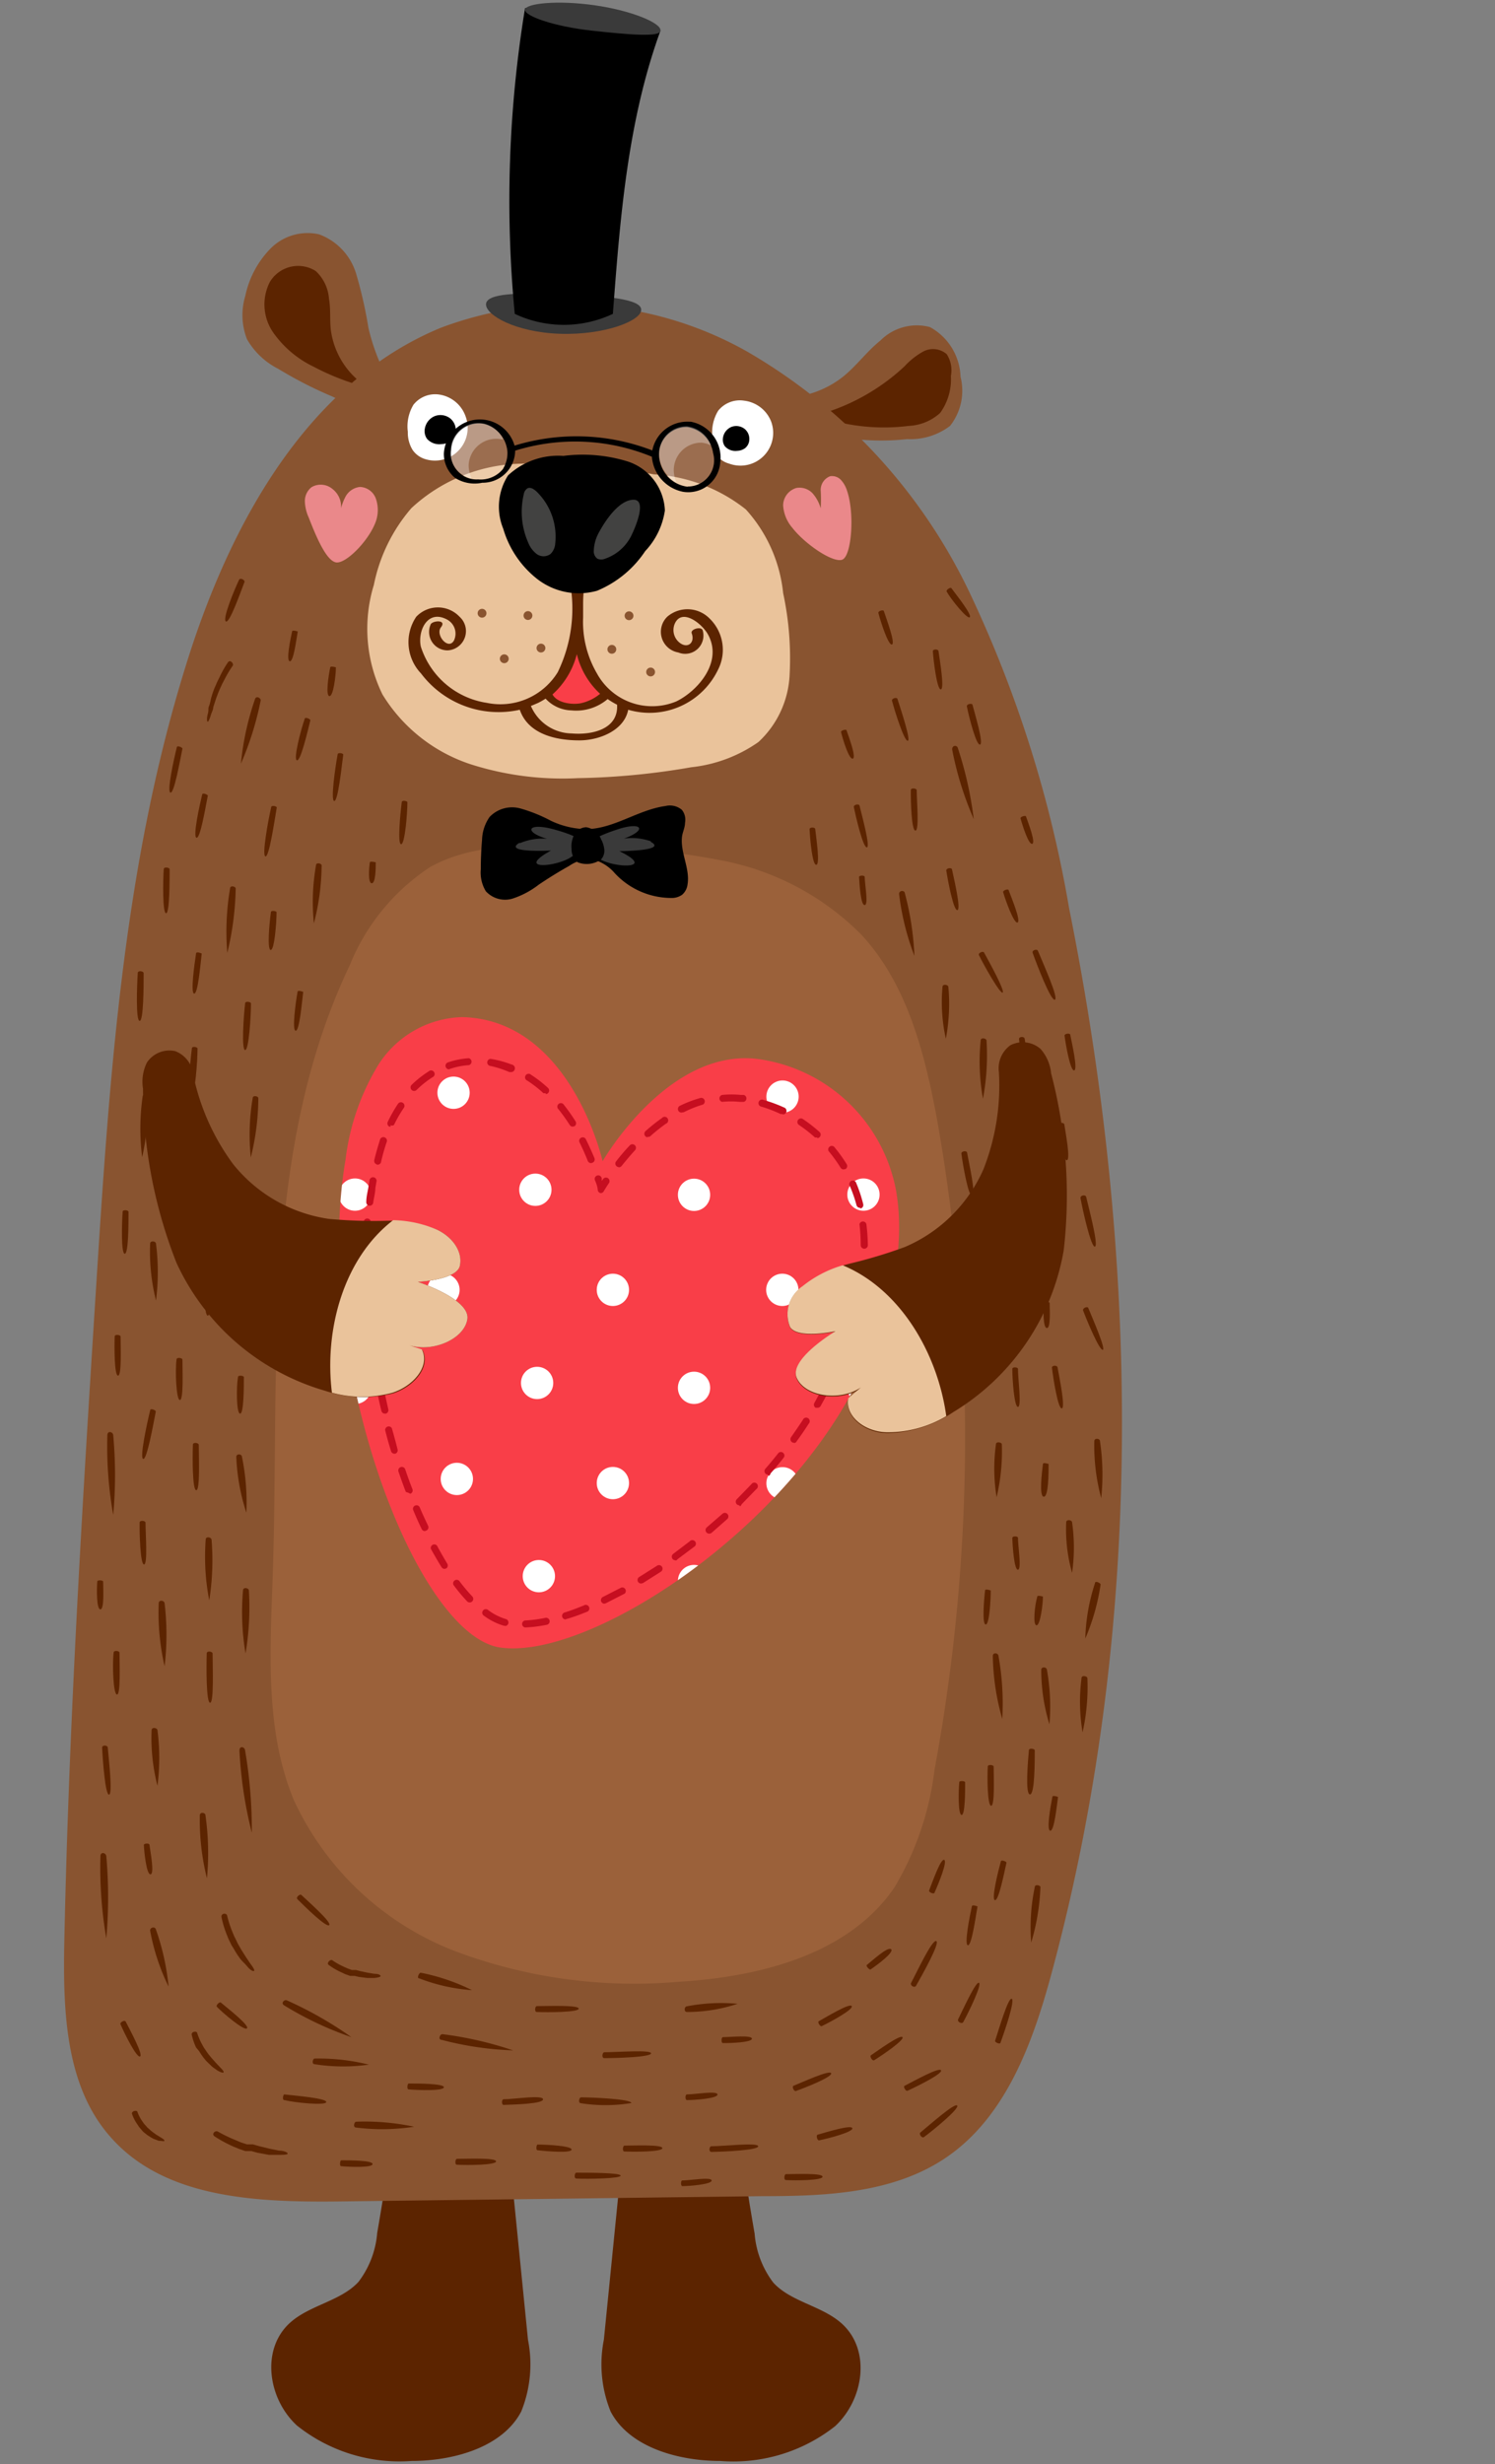 <svg xmlns="http://www.w3.org/2000/svg" viewBox="-0.35 -0.1 71.3 117.458"><rect x="-0.35" y="-0.1" width="71.3" height="117.458" fill="#808080" stroke="none"/><defs><clipPath id="a"><path d="M35.82 50.38a7.77 7.77 0 0 1 6.56 6.24c.57 3.23-.54 6.53-2 9.45C36.64 73.23 27.61 79 23.52 78.43s-9-13.82-7.39-23.26a11.24 11.24 0 0 1 1.56-4.51 4.9 4.9 0 0 1 4-2.28c5.19.12 6.7 6.87 6.7 6.87s3.12-5.43 7.43-4.87z" fill="#f93e48"/></clipPath></defs><title>Depositphotos_74833975_01</title><g data-name="Layer 2"><g data-name="forest animals"><path d="M19.28 117.2c2 0 4.34-.65 5.23-2.36a6 6 0 0 0 .32-3.42l-1.35-13.5-4.65.08q-.47 4.18-1.19 8.33a4.44 4.44 0 0 1-.89 2.33c-.83.91-2.29 1.1-3.23 1.92-1.44 1.25-1.11 3.64.29 4.93a7.84 7.84 0 0 0 5.47 1.69z" fill="#5c2400"/><path d="M34 117.2c-2 0-4.34-.65-5.23-2.36a6 6 0 0 1-.32-3.42l1.35-13.5 4.65.12q.47 4.18 1.19 8.33a4.44 4.44 0 0 0 .89 2.33c.83.91 2.29 1.1 3.23 1.92 1.44 1.25 1.11 3.64-.29 4.93A7.84 7.84 0 0 1 34 117.2z" fill="#5c2400"/><path d="M11.43 16.07a3.58 3.58 0 0 0 1.49 1.41 19.6 19.6 0 0 0 2.58 1.32 3.4 3.4 0 0 0 1.58.36 1.31 1.31 0 0 0 1.21-.94 9.68 9.68 0 0 1-1.07-2.7 20.7 20.7 0 0 0-.59-2.59 2.89 2.89 0 0 0-1.76-1.86 2.49 2.49 0 0 0-2.34.7A4.56 4.56 0 0 0 11.35 14a3.16 3.16 0 0 0 .08 2.07z" fill="#895430"/><path d="M14.61 17.38a11.65 11.65 0 0 0 2.61 1 3.81 3.81 0 0 1-1.79-2.74c-.06-.5 0-1-.09-1.5a2 2 0 0 0-.63-1.32 1.57 1.57 0 0 0-2.19.52 2.35 2.35 0 0 0 .16 2.41 5 5 0 0 0 1.93 1.63z" fill="#5c2400"/><path d="M44 15.49a2.8 2.8 0 0 1 1.46 2.37 2.7 2.7 0 0 1-.5 2.34 3.12 3.12 0 0 1-2.05.63 11.13 11.13 0 0 1-3.27-.12A3.76 3.76 0 0 1 37 18.86a4.7 4.7 0 0 0 2.85-1c.65-.52 1.14-1.21 1.79-1.73a2.45 2.45 0 0 1 2.36-.64z" fill="#895430"/><path d="M38.56 19.7a9.91 9.91 0 0 0 4.23-2.34 3.52 3.52 0 0 1 .92-.72 1 1 0 0 1 1.09.14 1.41 1.41 0 0 1 .2 1.04 2.74 2.74 0 0 1-.51 1.76 2.39 2.39 0 0 1-1.5.62 9.48 9.48 0 0 1-4.43-.5z" fill="#5c2400"/><path d="M50.64 43.2a57.77 57.77 0 0 0-4.76-15.08 26.4 26.4 0 0 0-10.61-11.47 17.34 17.34 0 0 0-14.59-1.13C14.23 18.18 10.55 25 8.49 31.7c-3 9.65-3.64 19.84-4.28 29.92S2.94 82.06 2.72 92.29c-.07 3.32 0 7 2.21 9.48 2.59 2.94 7 3.11 11 3.06l20.07-.25c3 0 6.18-.13 8.68-1.78 2.94-1.94 4.24-5.55 5.15-8.95 4.43-16.46 4.17-33.94.81-50.65z" fill="#895430"/><path d="M26.61 40.23c-2.21-.05-4.53-.07-6.45 1a10.13 10.13 0 0 0-3.83 4.68c-4.23 8.86-3.35 19.17-3.67 29-.12 3.64-.39 7.42 1 10.78a14 14 0 0 0 7.72 7.22 24.3 24.3 0 0 0 10.66 1.45c3.87-.24 8.09-1.3 10.27-4.5a14.24 14.24 0 0 0 1.91-5.61 86.65 86.65 0 0 0 .1-31.1c-.59-3.15-1.44-6.41-3.63-8.74a12.75 12.75 0 0 0-6.58-3.49 38 38 0 0 0-7.5-.69z" fill="#9b613a"/><path d="M34.43 22a1.56 1.56 0 0 0 2-2 1.58 1.58 0 0 0-1.28-1 1.32 1.32 0 0 0-1.25.48 2 2 0 0 0-.27 1.29 1.57 1.57 0 0 0 .23.87 1.12 1.12 0 0 0 .57.36z" fill="#fff"/><path d="M34.13 20.77a.54.54 0 0 0 .09.4.67.67 0 0 0 .58.22.71.71 0 0 0 .36-.11.54.54 0 0 0 .21-.31.62.62 0 0 0-.2-.62.65.65 0 0 0-.64-.1.67.67 0 0 0-.4.52z"/><path d="M19.86 21.76a1.56 1.56 0 0 0 2-2 1.58 1.58 0 0 0-1.24-1.05 1.32 1.32 0 0 0-1.25.48 2 2 0 0 0-.27 1.29 1.57 1.57 0 0 0 .23.87 1.12 1.12 0 0 0 .53.41z" fill="#fff"/><path d="M19.91 20.34a.64.64 0 0 0 .1.47.78.78 0 0 0 .68.26.83.83 0 0 0 .43-.13.64.64 0 0 0 .25-.37.73.73 0 0 0-.24-.72.76.76 0 0 0-.76-.11.79.79 0 0 0-.46.6z"/><path d="M15.51 23.21a.87.87 0 0 0-1-.09.84.84 0 0 0-.32.68 2 2 0 0 0 .18.76c.31.79.85 2.16 1.36 2.15s1.57-1.12 1.86-2a1.65 1.65 0 0 0 0-1 .84.84 0 0 0-.77-.6.89.89 0 0 0-.69.46 2.62 2.62 0 0 0-.27.82 1.06 1.06 0 0 0-.35-1.18z" fill="#ea888a"/><path d="M37.63 23.16A.87.87 0 0 0 37 24a1.81 1.81 0 0 0 .44 1.06c.59.76 1.91 1.67 2.37 1.52s.61-2.24.23-3.31a1.34 1.34 0 0 0-.28-.49.58.58 0 0 0-.52-.18.7.7 0 0 0-.45.67 6.58 6.58 0 0 1 0 .86 1.81 1.81 0 0 0-.39-.72.85.85 0 0 0-.77-.25z" fill="#ea888a"/><path d="M35.82 50.38a7.77 7.77 0 0 1 6.56 6.24c.57 3.23-.54 6.53-2 9.45C36.64 73.23 27.61 79 23.52 78.43s-9-13.82-7.39-23.26a11.24 11.24 0 0 1 1.56-4.51 4.9 4.9 0 0 1 4-2.28c5.19.12 6.7 6.87 6.7 6.87s3.12-5.43 7.43-4.87z" fill="#f93e48"/><g clip-path="url(#a)" fill="#fff"><circle cx="4.95" cy="33.7" r=".77" transform="translate(-.31 .05)"/><circle cx="13.03" cy="33.63" r=".77" transform="translate(-.31 .12)"/><circle cx="21.11" cy="33.56" r=".77" transform="translate(-.31 .19)"/><circle cx="29.19" cy="33.48" r=".77" transform="translate(-.3 .27)"/><circle cx="37.27" cy="33.41" r=".77" transform="translate(-.3 .34)"/><circle cx="45.35" cy="33.34" r=".77" transform="rotate(-.52 46.127 33.265)"/><circle cx="53.43" cy="33.26" r=".77" transform="rotate(-.52 53.84 33.3)"/><circle cx="61.51" cy="33.19" r=".77" transform="rotate(-.52 61.553 33.335)"/><circle cx="69.59" cy="33.12" r=".77" transform="rotate(-.52 70.367 33.375)"/><circle cx=".77" cy="38.41" r=".77" transform="rotate(-.52 .927 38.57)"/><circle cx="8.85" cy="38.34" r=".77" transform="translate(-.35 .08)"/><circle cx="16.93" cy="38.26" r=".77" transform="translate(-.35 .16)"/><circle cx="25.02" cy="38.19" r=".77" transform="translate(-.35 .23)"/><circle cx="33.1" cy="38.12" r=".77" transform="translate(-.35 .3)"/><circle cx="41.18" cy="38.04" r=".77" transform="translate(-.35 .38)"/><circle cx="49.26" cy="37.97" r=".77" transform="translate(-.34 .45)"/><circle cx="57.34" cy="37.9" r=".77" transform="rotate(-.52 57.125 37.722)"/><circle cx="65.42" cy="37.82" r=".77" transform="translate(-.34 .6)"/><circle cx="5.03" cy="42.91" r=".77" transform="translate(-.39 .05)"/><circle cx="13.11" cy="42.84" r=".77" transform="translate(-.39 .12)"/><circle cx="21.19" cy="42.77" r=".77" transform="rotate(-.52 20.74 43.067)"/><circle cx="29.27" cy="42.69" r=".77" transform="translate(-.39 .27)"/><circle cx="37.35" cy="42.62" r=".77" transform="translate(-.39 .34)"/><circle cx="45.43" cy="42.55" r=".77" transform="translate(-.39 .42)"/><circle cx="53.51" cy="42.47" r=".77" transform="translate(-.39 .49)"/><circle cx="61.6" cy="42.4" r=".77" transform="translate(-.38 .56)"/><circle cx="69.68" cy="42.32" r=".77" transform="rotate(-.52 70.327 42.19)"/><circle cx=".86" cy="47.62" r=".77" transform="rotate(-.52 .887 47.384)"/><circle cx="8.94" cy="47.55" r=".77" transform="translate(-.43 .08)"/><circle cx="17.02" cy="47.47" r=".77" transform="translate(-.43 .16)"/><circle cx="25.1" cy="47.4" r=".77" transform="rotate(-.52 25.127 47.494)"/><circle cx="33.18" cy="47.33" r=".77" transform="translate(-.43 .3)"/><circle cx="41.26" cy="47.25" r=".77" transform="translate(-.43 .38)"/><circle cx="49.34" cy="47.18" r=".77" transform="translate(-.43 .45)"/><circle cx="57.42" cy="47.11" r=".77" transform="rotate(-.52 58.182 47.644)"/><circle cx="65.5" cy="47.03" r=".77" transform="translate(-.43 .6)"/><circle cx="5.11" cy="52.12" r=".77" transform="translate(-.48 .05)"/><circle cx="13.2" cy="52.05" r=".77" transform="translate(-.47 .12)"/><circle cx="21.28" cy="51.98" r=".77" transform="rotate(-.52 21.802 51.886)"/><circle cx="29.36" cy="51.9" r=".77" transform="translate(-.47 .27)"/><circle cx="37.44" cy="51.83" r=".77" transform="translate(-.47 .34)"/><circle cx="45.52" cy="51.75" r=".77" transform="translate(-.47 .42)"/><circle cx="53.6" cy="51.68" r=".77" transform="translate(-.47 .49)"/><circle cx="61.68" cy="51.61" r=".77" transform="translate(-.47 .56)"/><circle cx="69.76" cy="51.53" r=".77" transform="rotate(-.52 70.282 52.106)"/><circle cx=".94" cy="56.83" r=".77" transform="rotate(-.52 .842 57.3)"/><circle cx="9.02" cy="56.76" r=".77" transform="translate(-.52 .08)"/><circle cx="17.1" cy="56.68" r=".77" transform="translate(-.52 .16)"/><circle cx="25.18" cy="56.61" r=".77" transform="rotate(-.52 25.087 56.309)"/><circle cx="33.26" cy="56.54" r=".77" transform="translate(-.51 .31)"/><circle cx="41.34" cy="56.46" r=".77" transform="translate(-.51 .38)"/><circle cx="49.43" cy="56.39" r=".77" transform="translate(-.51 .45)"/><circle cx="57.51" cy="56.31" r=".77" transform="translate(-.51 .53)"/><circle cx="65.59" cy="56.24" r=".77" transform="translate(-.51 .6)"/><circle cx="5.2" cy="61.33" r=".77" transform="rotate(-.52 5.23 61.728)"/><circle cx="13.28" cy="61.26" r=".77" transform="translate(-.56 .12)"/><circle cx="21.36" cy="61.18" r=".77" transform="translate(-.56 .2)"/><circle cx="29.44" cy="61.11" r=".77" transform="translate(-.56 .27)"/><circle cx="37.52" cy="61.04" r=".77" transform="translate(-.56 .34)"/><circle cx="45.6" cy="60.96" r=".77" transform="translate(-.55 .42)"/><circle cx="53.68" cy="60.89" r=".77" transform="translate(-.55 .49)"/><circle cx="61.76" cy="60.82" r=".77" transform="translate(-.55 .57)"/><circle cx="69.84" cy="60.74" r=".77" transform="rotate(-.52 70.242 60.92)"/><circle cx="1.02" cy="66.04" r=".77" transform="rotate(-.52 .802 66.115)"/><circle cx="9.11" cy="65.97" r=".77" transform="translate(-.6 .09)"/><circle cx="17.19" cy="65.89" r=".77" transform="translate(-.6 .16)"/><circle cx="25.27" cy="65.82" r=".77" transform="rotate(-.52 25.042 66.225)"/><circle cx="33.35" cy="65.74" r=".77" transform="translate(-.6 .31)"/><circle cx="41.43" cy="65.67" r=".77" transform="translate(-.6 .38)"/><circle cx="49.51" cy="65.6" r=".77" transform="rotate(-.52 49.283 66.335)"/><circle cx="57.59" cy="65.52" r=".77" transform="translate(-.6 .53)"/><circle cx="65.67" cy="65.45" r=".77" transform="translate(-.59 .6)"/><circle cx="5.28" cy="70.54" r=".77" transform="translate(-.64 .05)"/><circle cx="13.36" cy="70.47" r=".77" transform="translate(-.64 .12)"/><circle cx="21.44" cy="70.39" r=".77" transform="rotate(-.52 21.717 70.617)"/><circle cx="29.52" cy="70.32" r=".77" transform="translate(-.64 .27)"/><circle cx="37.61" cy="70.25" r=".77" transform="translate(-.64 .35)"/><circle cx="45.69" cy="70.17" r=".77" transform="rotate(-.52 45.957 70.727)"/><circle cx="53.77" cy="70.1" r=".77" transform="translate(-.64 .49)"/><circle cx="61.85" cy="70.02" r=".77" transform="translate(-.64 .57)"/><circle cx="69.93" cy="69.95" r=".77" transform="rotate(-.52 70.197 70.837)"/><circle cx="1.11" cy="75.25" r=".77" transform="rotate(-.52 .757 76.032)"/><circle cx="9.19" cy="75.17" r=".77" transform="translate(-.69 .09)"/><circle cx="17.27" cy="75.1" r=".77" transform="rotate(-.52 17.29 75.005)"/><circle cx="25.35" cy="75.03" r=".77" transform="rotate(-.52 25.002 75.04)"/><circle cx="33.43" cy="74.95" r=".77" transform="translate(-.68 .31)"/><circle cx="41.51" cy="74.88" r=".77" transform="translate(-.68 .38)"/><circle cx="49.59" cy="74.81" r=".77" transform="rotate(-.52 50.344 75.155)"/><circle cx="57.67" cy="74.73" r=".77" transform="translate(-.68 .53)"/><circle cx="65.75" cy="74.66" r=".77" transform="translate(-.68 .6)"/><circle cx="5.37" cy="79.75" r=".77" transform="translate(-.73 .05)"/><circle cx="13.45" cy="79.68" r=".77" transform="rotate(-.52 13.964 79.397)"/><circle cx="21.53" cy="79.6" r=".77" transform="translate(-.73 .2)"/><circle cx="29.61" cy="79.53" r=".77" transform="translate(-.72 .27)"/><circle cx="37.69" cy="79.46" r=".77" transform="translate(-.72 .35)"/><circle cx="45.77" cy="79.38" r=".77" transform="rotate(-.52 45.917 79.542)"/><circle cx="53.85" cy="79.31" r=".77" transform="translate(-.72 .49)"/><circle cx="61.93" cy="79.23" r=".77" transform="translate(-.72 .57)"/><circle cx="70.01" cy="79.16" r=".77" transform="translate(-.72 .64)"/><circle cx="1.19" cy="84.46" r=".77" transform="translate(-.77 .01)"/><circle cx="9.27" cy="84.38" r=".77" transform="translate(-.77 .09)"/><circle cx="17.35" cy="84.31" r=".77" transform="rotate(-.52 17.25 83.82)"/><circle cx="25.43" cy="84.24" r=".77" transform="translate(-.77 .24)"/><circle cx="33.52" cy="84.16" r=".77" transform="translate(-.77 .31)"/><circle cx="41.6" cy="84.09" r=".77" transform="translate(-.77 .38)"/><circle cx="49.68" cy="84.02" r=".77" transform="rotate(-.52 50.304 83.97)"/><circle cx="57.76" cy="83.94" r=".77" transform="translate(-.76 .53)"/><circle cx="65.84" cy="83.87" r=".77" transform="translate(-.76 .6)"/><circle cx="5.45" cy="88.96" r=".77" transform="translate(-.81 .05)"/><circle cx="13.53" cy="88.89" r=".77" transform="translate(-.81 .13)"/><circle cx="21.61" cy="88.81" r=".77" transform="translate(-.81 .2)"/><circle cx="29.69" cy="88.74" r=".77" transform="translate(-.81 .27)"/><circle cx="37.77" cy="88.66" r=".77" transform="translate(-.81 .35)"/><circle cx="45.85" cy="88.59" r=".77" transform="rotate(-.52 45.872 89.459)"/><circle cx="53.93" cy="88.52" r=".77" transform="translate(-.81 .5)"/><circle cx="62.02" cy="88.44" r=".77" transform="translate(-.8 .57)"/><circle cx="70.1" cy="88.37" r=".77" transform="rotate(-.52 70.117 88.467)"/><circle cx="1.28" cy="93.67" r=".77" transform="translate(-.85 .02)"/><circle cx="9.36" cy="93.59" r=".77" transform="translate(-.85 .09)"/><circle cx="17.44" cy="93.52" r=".77" transform="translate(-.85 .16)"/><circle cx="25.52" cy="93.45" r=".77" transform="translate(-.85 .24)"/><circle cx="33.6" cy="93.37" r=".77" transform="translate(-.85 .31)"/><circle cx="41.68" cy="93.3" r=".77" transform="translate(-.85 .38)"/><circle cx="49.76" cy="93.22" r=".77" transform="rotate(-.52 50.26 93.886)"/><circle cx="57.84" cy="93.15" r=".77" transform="rotate(-.52 57.972 93.92)"/><circle cx="65.92" cy="93.08" r=".77" transform="translate(-.85 .61)"/><circle cx="5.53" cy="98.17" r=".77" transform="translate(-.9 .05)"/><circle cx="13.61" cy="98.09" r=".77" transform="translate(-.89 .13)"/><circle cx="21.7" cy="98.02" r=".77" transform="translate(-.89 .2)"/><circle cx="29.78" cy="97.95" r=".77" transform="rotate(-.52 29.305 98.198)"/><circle cx="37.86" cy="97.87" r=".77" transform="rotate(-.52 38.12 98.238)"/><circle cx="45.94" cy="97.8" r=".77" transform="translate(-.89 .42)"/><circle cx="54.02" cy="97.73" r=".77" transform="rotate(-.52 54.647 98.313)"/><circle cx="62.1" cy="97.65" r=".77" transform="translate(-.89 .57)"/><circle cx="70.18" cy="97.58" r=".77" transform="rotate(-.52 70.072 98.383)"/><circle cx="1.36" cy="102.88" r=".77" transform="translate(-.94 .02)"/><circle cx="9.44" cy="102.8" r=".77" transform="translate(-.94 .09)"/><circle cx="17.52" cy="102.73" r=".77" transform="translate(-.94 .16)"/><circle cx="25.6" cy="102.65" r=".77" transform="translate(-.94 .24)"/><circle cx="33.68" cy="102.58" r=".77" transform="rotate(-.52 33.692 102.626)"/><circle cx="41.76" cy="102.51" r=".77" transform="translate(-.93 .39)"/><circle cx="49.85" cy="102.43" r=".77" transform="translate(-.93 .46)"/><circle cx="57.93" cy="102.36" r=".77" transform="translate(-.93 .53)"/><circle cx="66.01" cy="102.29" r=".77" transform="translate(-.93 .61)"/></g><path d="M24.68 77.47a.17.17 0 0 1 0-.33 6.2 6.2 0 0 0 1-.13.17.17 0 0 1 .07.33 6.55 6.55 0 0 1-1 .13zm-1-.08a3 3 0 0 1-.94-.47.17.17 0 1 1 .2-.27 2.68 2.68 0 0 0 .83.42.17.17 0 0 1 0 .33zm2.94-.3a.17.17 0 0 1-.05-.33c.3-.09.61-.21.93-.34a.17.17 0 1 1 .13.31c-.32.13-.64.25-1 .35zm1.85-.75a.17.17 0 0 1-.07-.32l.88-.45a.17.17 0 0 1 .16.29l-.9.46zm-6.42-.06a.17.17 0 0 1-.12-.05 8.74 8.74 0 0 1-.65-.78.17.17 0 0 1 .27-.2 8.38 8.38 0 0 0 .63.75.17.17 0 0 1-.12.28zm8.17-.9a.17.17 0 0 1-.09-.31l.84-.53a.17.17 0 1 1 .19.28l-.85.54zm-9.37-.7a.17.17 0 0 1-.14-.08c-.17-.27-.34-.57-.51-.87a.17.17 0 0 1 .29-.16c.16.3.33.59.49.86a.17.17 0 0 1-.05.23zm11-.41a.17.17 0 0 1-.1-.3l.79-.6a.17.17 0 1 1 .21.26l-.8.6a.17.17 0 0 1-.05.05zM33.47 73a.17.17 0 0 1-.11-.3l.75-.65a.17.17 0 0 1 .23.25l-.75.66a.17.17 0 0 1-.12.04zm-13.56-.12a.17.17 0 0 1-.15-.1c-.14-.29-.28-.6-.41-.92a.17.17 0 0 1 .31-.13c.13.31.27.61.41.9a.17.17 0 0 1-.08.22zm15-1.23a.17.17 0 0 1-.12-.29l.69-.71a.17.17 0 1 1 .24.23l-.7.72a.17.17 0 0 1-.08.1zm-15.81-.61A.17.17 0 0 1 19 71c-.12-.31-.23-.62-.34-.94a.17.17 0 1 1 .32-.11c.11.32.22.63.34.93a.17.17 0 0 1-.1.22zm17.18-.85a.17.17 0 0 1-.13-.28c.22-.25.43-.51.63-.76a.17.17 0 0 1 .26.21c-.2.26-.42.52-.64.77a.17.17 0 0 1-.09.12zm-17.82-1a.17.17 0 0 1-.16-.12c-.1-.32-.19-.64-.28-1a.17.17 0 0 1 .32-.09c.09.32.18.64.27 1a.17.17 0 0 1-.11.21zm19.06-.52a.17.17 0 0 1-.14-.27c.19-.27.38-.55.56-.82a.17.17 0 1 1 .28.18c-.18.28-.37.56-.57.83a.17.17 0 0 1-.1.09zM18 67.28a.17.17 0 0 1-.16-.13c-.08-.32-.15-.65-.22-1a.17.17 0 0 1 .33-.07c.07.32.14.65.22 1a.17.17 0 0 1-.12.2zM38.63 67h-.08a.17.17 0 0 1-.06-.23l.32-.59.15-.29a.17.17 0 1 1 .3.15l-.15.29-.33.6a.17.17 0 0 1-.15.07zm.9-1.78h-.07a.17.17 0 0 1-.08-.22c.14-.31.27-.61.38-.91a.17.17 0 0 1 .31.12c-.12.3-.25.61-.39.93a.17.17 0 0 1-.15.08zm-22 .1a.17.17 0 0 1-.17-.14c-.06-.33-.11-.66-.16-1a.17.17 0 0 1 .33 0c0 .32.1.65.16 1a.17.17 0 0 1-.14.19zm22.7-2h-.03a.17.17 0 0 1-.11-.21c.1-.32.2-.64.28-.95a.17.17 0 0 1 .32.08c-.08.32-.18.64-.28 1a.17.17 0 0 1-.16.12zm-23 0a.17.17 0 0 1-.17-.15c0-.33-.07-.67-.1-1a.17.17 0 1 1 .33 0c0 .33.06.66.1 1a.17.17 0 0 1-.15.19zM40.7 61.4a.17.17 0 0 1-.14-.19c.06-.33.1-.66.13-1a.17.17 0 1 1 .33 0c0 .33-.07.67-.13 1a.17.17 0 0 1-.15.22zm-23.63-.07a.17.17 0 0 1-.17-.16v-1a.17.17 0 0 1 .17-.17.17.17 0 0 1 .17.17v.99a.17.17 0 0 1-.16.17zm23.8-1.91a.17.17 0 0 1-.17-.17 9.09 9.09 0 0 0-.06-1 .17.17 0 0 1 .33 0 9.37 9.37 0 0 1 .07 1 .17.17 0 0 1-.17.17zm-23.77-.06a.17.17 0 0 1-.16-.17c0-.34 0-.68.06-1a.17.17 0 1 1 .33 0c0 .32 0 .65-.06 1a.17.17 0 0 1-.17.17zm23.56-1.89a.17.17 0 0 1-.16-.12 6.45 6.45 0 0 0-.32-.92.17.17 0 1 1 .31-.13 6.79 6.79 0 0 1 .33 1 .17.17 0 0 1-.12.2zm-23.4-.1a.17.17 0 0 1-.14-.19c0-.23.06-.46.1-.69l.05-.31a.17.17 0 1 1 .33.06l-.05.3c0 .22-.07.45-.1.68a.17.17 0 0 1-.19.15zm22.62-1.73a.17.17 0 0 1-.14-.08 6.82 6.82 0 0 0-.57-.79.17.17 0 0 1 .26-.21 7.18 7.18 0 0 1 .6.83.17.17 0 0 1-.05.23zm-10.72-.11a.17.17 0 0 1-.13-.27c.21-.27.43-.53.66-.77a.17.17 0 0 1 .25.23c-.22.24-.43.49-.64.75a.17.17 0 0 1-.14.07zm-1.32-.19a.17.17 0 0 1-.16-.11c-.12-.31-.26-.61-.4-.9a.17.17 0 0 1 .3-.15c.15.3.29.61.42.92a.17.17 0 0 1-.09.22zm-10.22.06a.17.17 0 0 1-.12-.2c.08-.35.18-.67.28-1a.17.17 0 0 1 .32.11c-.1.29-.19.6-.27.94a.17.17 0 0 1-.21.16zm21-1.29a.17.17 0 0 1-.11 0 6.88 6.88 0 0 0-.77-.6.17.17 0 0 1 .19-.28 7.25 7.25 0 0 1 .81.63.17.17 0 0 1-.11.29zm-8.08 0a.17.17 0 0 1-.11-.29 9 9 0 0 1 .79-.63.17.17 0 1 1 .19.27 8.57 8.57 0 0 0-.76.61.17.17 0 0 1-.13.01zm-3.58-.51a.17.17 0 0 1-.14-.08 8.34 8.34 0 0 0-.57-.79.17.17 0 0 1 .26-.21 8.68 8.68 0 0 1 .59.83.17.17 0 0 1-.05.23zm-8.67 0h-.07a.17.17 0 0 1-.08-.22 6.73 6.73 0 0 1 .5-.88.17.17 0 0 1 .28.19 6.38 6.38 0 0 0-.48.83.17.17 0 0 1-.18.01zm18.66-.6h-.07a6.6 6.6 0 0 0-.91-.35.17.17 0 1 1 .1-.32 6.94 6.94 0 0 1 1 .37.17.17 0 0 1-.07.32zm-4.8-.07a.17.17 0 0 1-.08-.32 5.7 5.7 0 0 1 1-.38.17.17 0 0 1 .1.32 5.37 5.37 0 0 0-.9.36zm2.9-.51h-.12a4.19 4.19 0 0 0-.84 0 .17.17 0 0 1 0-.33 4.52 4.52 0 0 1 .9 0h.13a.17.17 0 0 1 0 .33zM25.67 52a.17.17 0 0 1-.11 0 5.58 5.58 0 0 0-.76-.59.17.17 0 1 1 .18-.28 5.92 5.92 0 0 1 .81.63.17.17 0 0 1-.11.29zm-6.27-.1a.17.17 0 0 1-.12-.29 5 5 0 0 1 .81-.64.17.17 0 1 1 .18.28 4.68 4.68 0 0 0-.75.6.17.17 0 0 1-.12.05zM24 51h-.06a4.68 4.68 0 0 0-.94-.3.17.17 0 0 1 .05-.33 5 5 0 0 1 1 .27.17.17 0 0 1-.05.36zm-2.93-.13a.17.17 0 0 1-.06-.33 3.79 3.79 0 0 1 1-.2.17.17 0 0 1 0 .33 3.46 3.46 0 0 0-.93.19z" fill="#c60e20"/><path d="M28.3 56.77a.17.17 0 0 1-.14-.13s0-.18-.13-.47a.17.17 0 1 1 .32-.1v.12l.07-.1a.17.17 0 0 1 .28.19c-.17.25-.26.41-.26.41a.17.17 0 0 1-.14.08z" fill="#c60e20"/><path d="M27.87 40.85a1.8 1.8 0 0 0-1.07.32q-.75.42-1.46.9a4.09 4.09 0 0 1-1.24.66 1.24 1.24 0 0 1-1.28-.35 1.72 1.72 0 0 1-.24-1.05q0-.7.06-1.4a2 2 0 0 1 .36-1.09 1.48 1.48 0 0 1 1.45-.41 7.29 7.29 0 0 1 1.47.59 4.08 4.08 0 0 0 1.67.4c1.32 0 2.48-.92 3.79-1.1a.89.89 0 0 1 .79.18.76.76 0 0 1 .15.62c0 .22-.11.43-.14.64-.1.77.39 1.54.26 2.3a.77.77 0 0 1-.26.49.85.85 0 0 1-.43.15 3.68 3.68 0 0 1-2.78-1.18 2.08 2.08 0 0 0-1.1-.67z"/><path d="M30.69 40a2.73 2.73 0 0 0-1.28-.13c1.13-.4.89-.86-.42-.4 0 0-2.07.66-1 1-.16.74 3.41 1.07 1.2 0-.1 0 2.33 0 1.5-.44z" fill="#3a3a3a"/><path d="M24.47 40.08a2.73 2.73 0 0 1 1.27-.2c-1.15-.33-.94-.81.39-.43 0 0 2.1.55 1 .91.2.73-3.35 1.26-1.2.08.1 0-2.32.13-1.52-.36z" fill="#3a3a3a"/><path d="M27.2 41a1.18 1.18 0 0 0 1.12-.14.61.61 0 0 0 .15-.47 1.26 1.26 0 0 0-.15-.48.92.92 0 0 0-.71-.58.67.67 0 0 0-.57.35 1.19 1.19 0 0 0-.13.68.78.78 0 0 0 .29.64z"/><path d="M10.52 31.47c.11-.15.29.06.23.16a5.69 5.69 0 0 0-.4.67l-.11.21-.1.22c-.07.15-.12.3-.18.45l-.14.43c0 .13-.08.25-.11.36s-.11.33-.15.33-.06-.15 0-.37 0-.24.06-.38.07-.29.12-.45.1-.32.17-.47l.1-.23.11-.22a5.18 5.18 0 0 1 .4-.71z" fill="#5c2400"/><path d="M11.81 33.23c.05-.19.3-.06.27.07a14.81 14.81 0 0 1-.94 3 13.16 13.16 0 0 1 .67-3.07z" fill="#5c2400"/><path d="M14.18 34.17c0-.12.29 0 .27.07-.13.52-.46 1.95-.64 1.9s.19-1.46.37-1.97z" fill="#5c2400"/><path d="M13.58 30c0-.09.28 0 .27 0-.07.39-.2 1.45-.38 1.42s.02-1 .11-1.42z" fill="#5c2400"/><path d="M11.05 27.54c.05-.12.29 0 .26.1-.2.52-.72 2-.89 1.88s.41-1.52.63-1.98z" fill="#5c2400"/><path d="M8.08 35.53c0-.13.29 0 .27.06-.12.57-.39 2.13-.57 2.09s.16-1.59.3-2.15z" fill="#5c2400"/><path d="M9.29 37.78c0-.12.29 0 .27.05-.11.55-.36 2.06-.54 2s.14-1.51.27-2.05z" fill="#5c2400"/><path d="M12.58 38.39c0-.14.29-.05.27 0-.11.63-.36 2.36-.54 2.33s.13-1.72.27-2.33z" fill="#5c2400"/><path d="M15.75 35.87c0-.13.29-.06.27 0-.08.6-.25 2.23-.43 2.21s.05-1.62.16-2.21z" fill="#5c2400"/><path d="M15.4 31.71c0-.08.28 0 .27 0 0 .37-.12 1.39-.31 1.37s-.04-1 .04-1.37z" fill="#5c2400"/><path d="M14.72 41.15c0-.17.28-.09.27 0a11.31 11.31 0 0 1-.37 2.76 10.05 10.05 0 0 1 .1-2.76z" fill="#5c2400"/><path d="M18.81 38.14c0-.12.28-.06.27 0 0 .53-.12 2-.3 2s-.04-1.47.03-2z" fill="#5c2400"/><path d="M12.57 43.38c0-.11.28-.05.27 0 0 .48-.1 1.81-.28 1.8s-.06-1.32.01-1.8z" fill="#5c2400"/><path d="M10.62 42.26c0-.19.29-.1.27 0a13.91 13.91 0 0 1-.4 3.06 12.36 12.36 0 0 1 .13-3.06z" fill="#5c2400"/><path d="M7.46 41.33c0-.13.28-.08.28 0 0 .56 0 2.11-.17 2.1s-.15-1.54-.11-2.1z" fill="#5c2400"/><path d="M17.29 41c0-.06.28 0 .28 0 0 .26 0 1-.19 1s-.13-.74-.09-1z" fill="#5c2400"/><path d="M13.84 47.18c0-.11.28 0 .27 0-.06.5-.18 1.87-.36 1.85s0-1.35.09-1.85z" fill="#5c2400"/><path d="M11.34 47.73c0-.13.28-.08.28 0 0 .6-.1 2.23-.28 2.22s-.07-1.63 0-2.22z" fill="#5c2400"/><path d="M9 45.35c0-.12.28 0 .27 0-.06.52-.18 1.93-.36 1.91s.01-1.39.09-1.91z" fill="#5c2400"/><path d="M6.22 46.28c0-.14.28-.09.28 0 0 .61 0 2.29-.19 2.28s-.13-1.67-.09-2.28z" fill="#5c2400"/><path d="M8.8 49.88c0-.14.28-.07.27 0 0 .61-.12 2.29-.31 2.28s-.04-1.67.04-2.28z" fill="#5c2400"/><path d="M11.7 52.25c0-.17.28-.1.27 0a11.8 11.8 0 0 1-.36 2.82 10.49 10.49 0 0 1 .09-2.82z" fill="#5c2400"/><path d="M6.45 52.18c0-.17.28-.11.27 0a12.26 12.26 0 0 1-.29 2.88 10.9 10.9 0 0 1 .02-2.88z" fill="#5c2400"/><path d="M8.2 54.92c0-.18.27-.12.28 0a12.21 12.21 0 0 1-.12 2.89 10.86 10.86 0 0 1-.16-2.89z" fill="#5c2400"/><path d="M10.47 57.48c0-.1.27-.08.28 0 0 .45.11 1.68-.08 1.69s-.21-1.24-.2-1.69z" fill="#5c2400"/><path d="M9.4 60.44c0-.13.27-.09.28 0 0 .58.07 2.17-.12 2.17S9.38 61 9.4 60.44z" fill="#5c2400"/><path d="M6.81 59.18c0-.16.27-.13.28 0a10.77 10.77 0 0 1 0 2.71 9.57 9.57 0 0 1-.28-2.71z" fill="#5c2400"/><path d="M11.62 60.94c0-.14.27-.12.27 0 .05.63.24 2.34.06 2.36s-.3-1.73-.33-2.36z" fill="#5c2400"/><path d="M5.12 63.6c0-.11.27-.08.28 0 0 .5.06 1.87-.12 1.87s-.18-1.37-.16-1.87z" fill="#5c2400"/><path d="M8.07 64.7c0-.12.27-.08.28 0 0 .51.06 1.93-.12 1.93S8 65.21 8.07 64.7z" fill="#5c2400"/><path d="M11 65.54c0-.11.28-.07.28 0 0 .47 0 1.75-.18 1.74s-.18-1.28-.1-1.74z" fill="#5c2400"/><path d="M5.5 57.66c0-.12.28-.08.28 0 0 .55 0 2-.18 2s-.14-1.46-.1-2z" fill="#5c2400"/><path d="M6.81 67.13c0-.14.29 0 .27.05-.12.61-.42 2.3-.6 2.26s.18-1.7.33-2.31z" fill="#5c2400"/><path d="M4.77 68.31c0-.23.27-.17.28 0a21 21 0 0 1 0 3.8 18.65 18.65 0 0 1-.28-3.8z" fill="#5c2400"/><path d="M6.31 72.47c0-.12.27-.09.28 0 0 .53.11 2-.07 2s-.22-1.47-.21-2z" fill="#5c2400"/><path d="M8.85 68.76c0-.13.27-.09.28 0 0 .58.07 2.17-.12 2.17s-.18-1.59-.16-2.17z" fill="#5c2400"/><path d="M10.92 69.34c0-.16.26-.15.27 0A10.87 10.87 0 0 1 11.4 72a9.67 9.67 0 0 1-.48-2.66z" fill="#5c2400"/><path d="M9.46 73.29c0-.18.27-.12.28 0a12.22 12.22 0 0 1-.11 2.89 10.86 10.86 0 0 1-.17-2.89z" fill="#5c2400"/><path d="M4.29 75.28c0-.08.27-.06.28 0 0 .35.06 1.32-.13 1.33s-.18-.98-.15-1.33z" fill="#5c2400"/><path d="M7.22 76.32c0-.18.27-.14.28 0a12.75 12.75 0 0 1 0 3 11.33 11.33 0 0 1-.28-3z" fill="#5c2400"/><path d="M11.24 75.71c0-.18.28-.12.28 0a13.25 13.25 0 0 1-.16 3 11.78 11.78 0 0 1-.12-3z" fill="#5c2400"/><path d="M9.51 78.71c0-.14.27-.1.28 0 0 .63.07 2.35-.12 2.35s-.18-1.73-.16-2.35z" fill="#5c2400"/><path d="M5.07 78.67c0-.12.27-.09.28 0 0 .55.06 2-.12 2s-.23-1.45-.16-2z" fill="#5c2400"/><path d="M4.52 83.2c0-.14.27-.12.27 0 .05.59.24 2.22.06 2.24s-.3-1.64-.33-2.24z" fill="#5c2400"/><path d="M6.88 82.37c0-.16.27-.12.28 0a10.3 10.3 0 0 1 0 2.65 9.16 9.16 0 0 1-.28-2.65z" fill="#5c2400"/><path d="M11.07 83.34c0-.24.25-.19.27 0a22.57 22.57 0 0 1 .32 3.92 20.05 20.05 0 0 1-.59-3.92z" fill="#5c2400"/><path d="M9.18 86.43c0-.18.27-.14.27 0a12.77 12.77 0 0 1 .07 3 11.35 11.35 0 0 1-.34-3z" fill="#5c2400"/><path d="M6.51 87.84c0-.08.27-.1.27 0 .05.37.24 1.38.05 1.4s-.3-1.02-.32-1.4z" fill="#5c2400"/><path d="M4.44 88.38c0-.24.27-.17.28 0a22.32 22.32 0 0 1 0 3.91 19.83 19.83 0 0 1-.28-3.91z" fill="#5c2400"/><path d="M6.81 91.92c0-.17.23-.19.27-.07a11.5 11.5 0 0 1 .61 2.74 10.23 10.23 0 0 1-.88-2.67z" fill="#5c2400"/><path d="M5.39 96.37c0-.1.21-.19.25-.12.22.43.85 1.59.69 1.67s-.75-1.1-.94-1.55z" fill="#5c2400"/><path d="M10.21 91.26c0-.18.24-.18.27-.06a5.12 5.12 0 0 0 .24.75l.09.22.11.22.05.11.06.11.12.21.24.38.21.31c.13.17.2.3.17.33s-.15 0-.32-.2-.17-.18-.27-.29-.19-.25-.28-.39l-.13-.22-.07-.11-.06-.12-.11-.23-.09-.23a4.76 4.76 0 0 1-.23-.79z" fill="#5c2400"/><path d="M13.83 90.42c-.08-.09.13-.26.19-.2.38.36 1.46 1.31 1.33 1.44s-1.15-.87-1.52-1.24z" fill="#5c2400"/><path d="M15.33 93.56c-.13-.09.08-.28.16-.23a3.47 3.47 0 0 0 .57.32l.18.08.19.07h.2l.19.05.37.08.31.05c.18 0 .29.05.3.1s-.11.08-.3.1h-.33l-.4-.05-.21-.05h-.21l-.23-.08-.19-.09a3.32 3.32 0 0 1-.6-.35z" fill="#5c2400"/><path d="M10 95.56c-.08-.07.12-.26.18-.21.36.3 1.37 1.09 1.25 1.23s-1.12-.7-1.43-1.02z" fill="#5c2400"/><path d="M8.79 96.87c0-.14.23-.17.26-.08a3.16 3.16 0 0 0 .24.56l.09.16.11.16c.07.11.15.2.23.3l.23.26.2.21c.12.12.19.21.16.24s-.13 0-.29-.09l-.25-.18-.27-.26a3.25 3.25 0 0 1-.25-.32l-.11-.17-.14-.17a3 3 0 0 1-.21-.62z" fill="#5c2400"/><path d="M5.94 100.64c0-.13.23-.16.26-.09a1.83 1.83 0 0 0 .23.45l.09.13.11.12.05.06.06.05.12.11.12.09.11.08.21.13c.12.07.2.13.19.17s-.11 0-.27 0l-.26-.1-.14-.08-.14-.09-.14-.11-.07-.06-.06-.07-.12-.14-.1-.15a1.91 1.91 0 0 1-.25-.5z" fill="#5c2400"/><path d="M9.9 101.74c-.19-.11 0-.31.14-.24a7.1 7.1 0 0 0 .85.41l.26.11.28.09h.28l.28.08.53.13.44.09c.25 0 .41.09.41.14s-.17.06-.43.06h-.46l-.55-.1-.29-.08h-.29l-.29-.1-.27-.11a6.54 6.54 0 0 1-.89-.48z" fill="#5c2400"/><path d="M14.66 98.29c-.16 0-.09-.28 0-.27a9.86 9.86 0 0 1 2.58.29 8.78 8.78 0 0 1-2.58-.02z" fill="#5c2400"/><path d="M13.21 100c-.12 0-.05-.28 0-.27.53.06 2 .18 2 .36s-1.47.04-2-.09z" fill="#5c2400"/><path d="M13.21 95.49c-.19-.1 0-.31.13-.24A18.14 18.14 0 0 1 16.41 97a16.13 16.13 0 0 1-3.2-1.51z" fill="#5c2400"/><path d="M19.65 94.2c-.15 0 0-.29.07-.27a9.7 9.7 0 0 1 2.44.83 8.62 8.62 0 0 1-2.51-.56z" fill="#5c2400"/><path d="M20.72 97.13c-.2 0-.09-.3.05-.27a17.22 17.22 0 0 1 3.35.77 15.31 15.31 0 0 1-3.4-.5z" fill="#5c2400"/><path d="M19.14 99.49c-.1 0-.06-.28 0-.28.45 0 1.69 0 1.68.18s-1.23.14-1.68.1z" fill="#5c2400"/><path d="M16.64 101.31c-.17 0-.1-.28 0-.28a11.25 11.25 0 0 1 2.76.24 10 10 0 0 1-2.76.04z" fill="#5c2400"/><path d="M15.92 103.15c-.09 0-.05-.28 0-.28.4 0 1.51 0 1.5.18s-1.1.14-1.5.1z" fill="#5c2400"/><path d="M21.44 103.08c-.11 0-.08-.27 0-.28.5 0 1.87-.06 1.87.12s-1.37.19-1.87.16z" fill="#5c2400"/><path d="M23.67 100.23c-.11 0-.1-.27 0-.27.5 0 1.86-.22 1.88 0s-1.38.25-1.88.27z" fill="#5c2400"/><path d="M25.25 95.8c-.12 0-.09-.27 0-.28.53 0 2-.06 2 .12s-1.47.18-2 .16z" fill="#5c2400"/><path d="M28.47 98c-.14 0-.1-.27 0-.28.6 0 2.22-.13 2.23.05s-1.63.23-2.23.23z" fill="#5c2400"/><path d="M32.41 95.8c-.15 0-.13-.26 0-.27a8.6 8.6 0 0 1 2.42-.12 7.65 7.65 0 0 1-2.42.39z" fill="#5c2400"/><path d="M34.12 97.28c-.08 0-.07-.27 0-.28.37 0 1.38-.11 1.39.07s-1.01.22-1.39.21z" fill="#5c2400"/><path d="M27.36 100.15c-.15 0-.09-.28 0-.28.64 0 2.41.09 2.4.27a7.61 7.61 0 0 1-2.4.01z" fill="#5c2400"/><path d="M32.41 100c-.09 0-.09-.27 0-.27.39 0 1.44-.19 1.46 0s-1.07.27-1.46.27z" fill="#5c2400"/><path d="M25.29 102.39c-.1 0-.05-.28 0-.27.43 0 1.63.06 1.62.24s-1.19.08-1.62.03z" fill="#5c2400"/><path d="M29.43 102.45c-.11 0-.08-.27 0-.28.48 0 1.81-.06 1.81.12s-1.33.18-1.81.16z" fill="#5c2400"/><path d="M33.58 102.47c-.14 0-.11-.27 0-.27.59 0 2.22-.19 2.23 0s-1.63.26-2.23.27z" fill="#5c2400"/><path d="M38.71 101.92c-.1 0-.14-.25-.07-.27.43-.12 1.61-.49 1.66-.31s-1.15.49-1.59.58z" fill="#5c2400"/><path d="M37.6 99.57c-.11 0-.18-.22-.11-.25.47-.19 1.73-.77 1.8-.6s-1.21.68-1.69.85z" fill="#5c2400"/><path d="M38.83 96.48c-.09 0-.2-.21-.13-.24.4-.22 1.48-.88 1.57-.72s-1.02.76-1.44.96z" fill="#5c2400"/><path d="M41.34 98.1c-.09.05-.22-.19-.16-.23.38-.26 1.4-1 1.51-.87s-.96.86-1.35 1.1z" fill="#5c2400"/><path d="M42.92 99.56c-.1 0-.2-.21-.13-.24.45-.23 1.65-.9 1.74-.74s-1.15.77-1.61.98z" fill="#5c2400"/><path d="M43.72 101.76c-.11.08-.25-.15-.18-.21.45-.37 1.64-1.43 1.76-1.29s-1.11 1.15-1.58 1.5z" fill="#5c2400"/><path d="M47.37 97.25c0 .12-.29 0-.26-.08.18-.55.62-2.06.79-2s-.33 1.54-.53 2.08z" fill="#5c2400"/><path d="M45.59 96.28c-.06.11-.28 0-.25-.12.24-.48.85-1.83 1-1.75s-.49 1.4-.75 1.87z" fill="#5c2400"/><path d="M43.34 94.55c-.07.12-.29 0-.24-.13.29-.55 1-2.07 1.2-2s-.65 1.58-.96 2.13z" fill="#5c2400"/><path d="M44.22 90.11c0 .09-.28 0-.26-.1.16-.4.55-1.53.72-1.46s-.28 1.16-.46 1.56z" fill="#5c2400"/><path d="M41.16 93.78c-.07 0-.22-.18-.17-.22.29-.23 1-.89 1.16-.75s-.68.76-.99.97z" fill="#5c2400"/><path d="M37.13 103.81c-.11 0-.08-.27 0-.28.47 0 1.74-.06 1.75.12s-1.28.19-1.75.16z" fill="#5c2400"/><path d="M32.19 104.1c-.08 0-.08-.27 0-.27.37 0 1.38-.18 1.4 0s-1.03.27-1.4.27z" fill="#5c2400"/><path d="M27.14 103.74c-.13 0-.09-.28 0-.28.56 0 2.11 0 2.11.14s-1.55.17-2.11.14z" fill="#5c2400"/><path d="M47.38 88.63c0-.11.29 0 .27.06-.11.48-.37 1.82-.55 1.78s.15-1.36.28-1.84z" fill="#5c2400"/><path d="M49 89.85c0-.16.29-.08.27 0a10.47 10.47 0 0 1-.44 2.64 9.31 9.31 0 0 1 .17-2.64z" fill="#5c2400"/><path d="M46.76 84.1c0-.11.27-.08.28 0 0 .5.06 1.87-.12 1.87s-.19-1.37-.16-1.87z" fill="#5c2400"/><path d="M46 90.77c0-.11.28 0 .27 0-.09.5-.28 1.88-.46 1.85s.08-1.35.19-1.85z" fill="#5c2400"/><path d="M49.84 85.55c0-.1.28 0 .27 0-.06.43-.18 1.63-.37 1.61s.01-1.16.1-1.61z" fill="#5c2400"/><path d="M45.4 84.85c0-.09.28-.06.28 0 0 .42 0 1.57-.17 1.56s-.15-1.15-.11-1.56z" fill="#5c2400"/><path d="M47 78.83c0-.18.26-.15.27 0a12.85 12.85 0 0 1 .18 3 11.43 11.43 0 0 1-.45-3z" fill="#5c2400"/><path d="M49.31 79.49c0-.16.26-.14.27 0a9.91 9.91 0 0 1 .12 2.6 8.81 8.81 0 0 1-.39-2.6z" fill="#5c2400"/><path d="M48.72 83.33c0-.13.28-.08.28 0 0 .56 0 2.11-.23 2.1s-.1-1.54-.05-2.1z" fill="#5c2400"/><path d="M51.23 79.89c0-.16.28-.1.28 0a9.84 9.84 0 0 1-.23 2.58 8.76 8.76 0 0 1-.05-2.58z" fill="#5c2400"/><path d="M47.93 73.2c0-.09.27-.09.27 0 0 .4.18 1.5 0 1.52s-.26-1.11-.27-1.52z" fill="#5c2400"/><path d="M50.5 72.46c0-.15.27-.12.28 0a8.53 8.53 0 0 1 0 2.41 7.59 7.59 0 0 1-.28-2.41z" fill="#5c2400"/><path d="M49.12 76c0-.08.28 0 .27 0 0 .37-.13 1.39-.31 1.37s-.08-.96.04-1.37z" fill="#5c2400"/><path d="M51.87 75.37c0-.16.29 0 .27.06a10.34 10.34 0 0 1-.73 2.57 9.2 9.2 0 0 1 .46-2.63z" fill="#5c2400"/><path d="M46.63 75.71c0-.1.28 0 .27 0 0 .43-.06 1.63-.24 1.62s-.08-1.19-.03-1.62z" fill="#5c2400"/><path d="M47.15 68.74c0-.15.28-.09.28 0a9.4 9.4 0 0 1-.25 2.52 8.35 8.35 0 0 1-.03-2.52z" fill="#5c2400"/><path d="M49.39 69.68c0-.09.28 0 .27 0 0 .42 0 1.57-.23 1.56s-.09-1.15-.04-1.56z" fill="#5c2400"/><path d="M51.84 68.59c0-.16.27-.13.27 0a10.8 10.8 0 0 1 .06 2.72 9.6 9.6 0 0 1-.33-2.72z" fill="#5c2400"/><path d="M49.82 65.09c0-.12.26-.13.27 0 .09.51.38 1.91.2 1.94s-.41-1.42-.47-1.94z" fill="#5c2400"/><path d="M47.93 65.15c0-.11.27-.09.27 0 0 .48.18 1.8 0 1.81s-.27-1.33-.27-1.81z" fill="#5c2400"/><path d="M51.3 62.35c0-.12.22-.19.25-.11.22.53.86 2 .69 2s-.74-1.36-.94-1.89z" fill="#5c2400"/><path d="M49.43 62c0-.07.28-.05.28 0 0 .32.06 1.2-.13 1.2s-.17-.84-.15-1.2z" fill="#5c2400"/><path d="M47.3 61.33c0-.11.28-.05.27 0 0 .5-.12 1.87-.3 1.85s-.04-1.36.03-1.85z" fill="#5c2400"/><path d="M46.76 64.67c0-.08.28 0 .27 0-.06.34-.18 1.27-.36 1.24s0-.91.09-1.24z" fill="#5c2400"/><path d="M48.82 57.16c0-.13.26-.12.27 0 .07.58.31 2.16.12 2.18s-.35-1.6-.39-2.18z" fill="#5c2400"/><path d="M51.18 57c0-.14.24-.16.27-.06.15.63.6 2.33.42 2.38s-.57-1.66-.69-2.32z" fill="#5c2400"/><path d="M46.91 58.38c0-.07.27-.06.27 0 0 .29.11 1.08-.07 1.09s-.21-.8-.2-1.09z" fill="#5c2400"/><path d="M45.5 54.88c0-.12.25-.14.27-.05.1.55.43 2 .25 2.07s-.45-1.47-.52-2.02z" fill="#5c2400"/><path d="M47.49 53.72c0-.08.25-.13.27-.07.1.35.42 1.31.24 1.36s-.43-.93-.51-1.29z" fill="#5c2400"/><path d="M50.14 53.5c0-.1.26-.11.27 0 .07.45.3 1.68.12 1.7s-.35-1.2-.39-1.7z" fill="#5c2400"/><path d="M50.42 49.26c0-.1.26-.12.27-.05.09.45.37 1.67.19 1.71s-.4-1.2-.46-1.66z" fill="#5c2400"/><path d="M48.25 49.42c0-.12.26-.13.27 0 .08.55.35 2 .17 2.07s-.39-1.49-.44-2.07z" fill="#5c2400"/><path d="M46.42 49.5c0-.17.28-.11.28 0a11.23 11.23 0 0 1-.17 2.77 10 10 0 0 1-.11-2.77z" fill="#5c2400"/><path d="M44.6 46.94c0-.15.27-.11.28 0a8.93 8.93 0 0 1-.12 2.47 8 8 0 0 1-.16-2.47z" fill="#5c2400"/><path d="M46.34 45.43c-.06-.11.2-.21.24-.13.27.49 1 1.82.89 1.91s-.88-1.27-1.13-1.78z" fill="#5c2400"/><path d="M48.9 45.32c-.05-.14.22-.2.25-.1.25.61 1 2.26.81 2.33s-.84-1.62-1.06-2.23z" fill="#5c2400"/><path d="M47.49 42.42c0-.09.23-.16.26-.1.15.4.6 1.48.43 1.55s-.57-1.04-.69-1.45z" fill="#5c2400"/><path d="M44.78 41.39c0-.12.25-.14.27-.06.11.51.44 1.91.26 1.95s-.45-1.37-.53-1.89z" fill="#5c2400"/><path d="M42.53 42.51c0-.18.25-.18.27-.05a13.77 13.77 0 0 1 .46 3 12.24 12.24 0 0 1-.73-2.95z" fill="#5c2400"/><path d="M48.32 38.9c0-.08.24-.14.26-.09.12.34.47 1.25.3 1.31s-.47-.88-.56-1.22z" fill="#5c2400"/><path d="M45.76 33.56c0-.11.25-.15.27-.07.13.5.54 1.85.36 1.9s-.53-1.32-.63-1.83z" fill="#5c2400"/><path d="M45.06 35.62c0-.21.23-.21.27-.07a17.61 17.61 0 0 1 .76 3.39 15.66 15.66 0 0 1-1.03-3.32z" fill="#5c2400"/><path d="M43.09 37.56c0-.12.27-.09.28 0 0 .51.13 1.92-.06 1.93s-.23-1.41-.22-1.93z" fill="#5c2400"/><path d="M40.37 38.36c0-.12.25-.15.27-.07.13.53.53 2 .35 2s-.51-1.39-.62-1.93z" fill="#5c2400"/><path d="M38.26 39.42c0-.1.27-.1.27 0 .05.45.24 1.68.05 1.7s-.3-1.25-.32-1.7z" fill="#5c2400"/><path d="M39.76 34.79c0-.08.24-.14.26-.09.12.35.48 1.31.3 1.36s-.47-.91-.56-1.27z" fill="#5c2400"/><path d="M42.19 33.29c0-.12.24-.16.26-.08.17.53.66 2 .49 2s-.61-1.38-.75-1.92z" fill="#5c2400"/><path d="M44.14 30.94c0-.11.26-.11.27 0 .07.48.29 1.8.11 1.82s-.35-1.34-.38-1.82z" fill="#5c2400"/><path d="M41.54 29.11c0-.1.24-.15.26-.09.14.42.56 1.54.39 1.6s-.54-1.08-.65-1.51z" fill="#5c2400"/><path d="M44.8 28.1c-.05-.08.18-.22.22-.17.26.35 1 1.28.88 1.39s-.9-.86-1.1-1.22z" fill="#5c2400"/><path d="M40.62 41.7c0-.08.27-.09.27 0 0 .35.19 1.32 0 1.34s-.25-.98-.27-1.34z" fill="#5c2400"/><path d="M35.22 24.18a7.77 7.77 0 0 0-4.39-1.67 29.4 29.4 0 0 0-6.28-.51 7.94 7.94 0 0 0-5.28 2.12 8 8 0 0 0-1.79 3.66 7.13 7.13 0 0 0 .41 5.22 7.77 7.77 0 0 0 4.21 3.33 14.39 14.39 0 0 0 5.1.66 34.57 34.57 0 0 0 5.42-.52 6.83 6.83 0 0 0 3.2-1.2 4.65 4.65 0 0 0 1.49-3.24 14.76 14.76 0 0 0-.31-3.86 7 7 0 0 0-1.78-3.99z" fill="#eac39b"/><path d="M33.48 29.37a1.48 1.48 0 0 0-2-.08A1 1 0 0 0 32 31a.87.87 0 0 0 1.16-1.06c-.07-.2-.6-.05-.52.15.17.47-.23.77-.63.4a.77.77 0 0 1-.18-.86c.34-.77 1.31 0 1.59.52.72 1.32-.51 2.69-1.51 3.18A3 3 0 0 1 28.12 32a4.87 4.87 0 0 1-.66-2.67v-.57c0-.19 0-.62.07-.92s-.39-.14-.51 0a.2.2 0 0 0-.13.18 6.94 6.94 0 0 1-.64 3.92 3.21 3.21 0 0 1-3.39 1.46 3.92 3.92 0 0 1-3.14-2.68c-.16-.75.32-1.79 1.25-1.29a.76.76 0 0 1 .33 1c-.27.48-.9-.27-.62-.63s-.34-.33-.48-.16a.88.88 0 0 0 .8 1.26.92.92 0 0 0 .57-1.6 1.42 1.42 0 0 0-2.07 0 2.16 2.16 0 0 0 .23 2.7 4.63 4.63 0 0 0 4.71 1.73c.4 1.17 1.73 1.46 2.84 1.46.95 0 2.14-.47 2.33-1.46a3.62 3.62 0 0 0 4.28-1.9 2.08 2.08 0 0 0-.41-2.46z" fill="#5c2400"/><path d="M26 33c.22.41.93.5 1.35.42a2.18 2.18 0 0 0 .92-.45 3.79 3.79 0 0 1-1.11-1.89A3.87 3.87 0 0 1 26 33z" fill="#f93e48"/><path d="M29.08 33.49a3.7 3.7 0 0 1-.45-.27 2.31 2.31 0 0 1-1.73.54 1.73 1.73 0 0 1-1.23-.56 3.35 3.35 0 0 1-.37.21l-.33.14a2.15 2.15 0 0 0 1.95 1.31c.95.08 2.23-.19 2.16-1.37z" fill="#eac39b"/><path d="M23.65 25.1a4.74 4.74 0 0 0 1.65 2.42 3.24 3.24 0 0 0 2.82.54 5.09 5.09 0 0 0 2.3-1.89 3.58 3.58 0 0 0 .94-1.94 2.57 2.57 0 0 0-1.76-2.33 7.29 7.29 0 0 0-3.08-.27 3.5 3.5 0 0 0-2.64.93 2.77 2.77 0 0 0-.23 2.54z"/><path d="M26.13 25.81a3 3 0 0 0-.89-2.48c-.12-.11-.29-.23-.44-.15a.41.41 0 0 0-.17.28 3.63 3.63 0 0 0 .21 2.3 1.27 1.27 0 0 0 .41.55.56.56 0 0 0 .65 0 .76.76 0 0 0 .23-.5z" fill="#424241"/><path d="M28.23 25.25a1.94 1.94 0 0 0-.26.88.44.44 0 0 0 .17.4.46.46 0 0 0 .37 0 2.19 2.19 0 0 0 1.26-1.12c.25-.52.72-1.71.08-1.69s-1.26.87-1.62 1.53z" fill="#424241"/><path d="M24.83 29.45a.21.21 0 0 0 0-.42.21.21 0 0 0 0 .42z" fill="#895430"/><path d="M23.7 31.51a.21.21 0 0 0 0-.42.21.21 0 0 0 0 .42z" fill="#895430"/><path d="M25.45 31a.21.21 0 0 0 0-.42.21.21 0 0 0 0 .42z" fill="#895430"/><path d="M22.64 29.34a.21.21 0 0 0 0-.42.21.21 0 0 0 0 .42z" fill="#895430"/><path d="M29.65 29.46a.21.21 0 0 0 0-.42.21.21 0 0 0 0 .42z" fill="#895430"/><path d="M28.83 31.06a.21.21 0 0 0 0-.42.21.21 0 0 0 0 .42z" fill="#895430"/><path d="M30.68 32.14a.21.21 0 0 0 0-.42.21.21 0 0 0 0 .42z" fill="#895430"/><path d="M23.65 22.23a1.37 1.37 0 0 1-1.2.51 1.22 1.22 0 0 1-1.28-1.4 1.32 1.32 0 0 1 1.58-1.24 1.49 1.49 0 0 1 1.1 1.31 1.43 1.43 0 0 1-.2.82z" fill="#fff" opacity=".15"/><path d="M32.45 23.09a1.55 1.55 0 0 1-1.34-1.3 1.31 1.31 0 0 1 1.32-1.54 1.46 1.46 0 0 1 1.24 1.24 1.25 1.25 0 0 1-1.22 1.6z" fill="#fff" opacity=".15"/><path d="M32.59 20h-.09a1.7 1.7 0 0 0-1.74 1.37 10.05 10.05 0 0 0-6.57-.23 1.72 1.72 0 0 0-3.37.36 1.48 1.48 0 0 0 .52 1.17 1.74 1.74 0 0 0 1.31.24 1.55 1.55 0 0 0 1.57-1.53 9.62 9.62 0 0 1 6.52.29 1.85 1.85 0 0 0 1.48 1.67 1.53 1.53 0 0 0 1.78-1.4A1.74 1.74 0 0 0 32.59 20zm-8.94 2.24a1.37 1.37 0 0 1-1.2.51 1.22 1.22 0 0 1-1.28-1.4 1.32 1.32 0 0 1 1.58-1.24 1.49 1.49 0 0 1 1.1 1.31 1.43 1.43 0 0 1-.2.81zm8.79.86a1.55 1.55 0 0 1-1.34-1.3 1.31 1.31 0 0 1 1.32-1.54 1.46 1.46 0 0 1 1.24 1.24 1.25 1.25 0 0 1-1.21 1.59z"/><path d="M22 22.08a1.32 1.32 0 0 1 1.58-1.24h.07a1.35 1.35 0 0 0-.93-.75 1.32 1.32 0 0 0-1.58 1.24 1.24 1.24 0 0 0 1 1.37 1.58 1.58 0 0 1-.14-.62z" fill="#fff" opacity=".31"/><path d="M31.81 22.57A1.31 1.31 0 0 1 33.12 21a1.42 1.42 0 0 1 .44.13 1.4 1.4 0 0 0-1.14-.91 1.31 1.31 0 0 0-1.32 1.54 1.66 1.66 0 0 0 .81 1.14 1.69 1.69 0 0 1-.1-.33z" fill="#fff" opacity=".31"/><path d="M8 50a1.29 1.29 0 0 0-1.34.54 2.06 2.06 0 0 0-.19 1.25 22.89 22.89 0 0 0 1.6 8.31 11.24 11.24 0 0 0 7.08 6.09 5.8 5.8 0 0 0 3.26.12c1-.33 1.79-1.26 1.39-2.06l-.7-.25c1.15.4 2.69-.26 2.84-1.22S19.58 61 19.58 61s1.85-.09 2-.76-.33-1.36-1.07-1.72a6.18 6.18 0 0 0-2.51-.43 23.49 23.49 0 0 1-2.65-.09 7.16 7.16 0 0 1-4.58-2.61 10.88 10.88 0 0 1-1.9-4.24A1.35 1.35 0 0 0 8 50z" fill="#5c2400"/><path d="M19.58 61s1.85-.09 2-.76-.33-1.36-1.07-1.72a5.52 5.52 0 0 0-2.11-.46c-2.37 1.82-3.29 5.23-2.92 8.22a5.48 5.48 0 0 0 2.9 0c1-.33 1.79-1.26 1.39-2.06L19.1 64c1.15.4 2.69-.26 2.84-1.22S19.58 61 19.58 61z" fill="#eac39b"/><path d="M47.84 49.72a1.29 1.29 0 0 1 1.44.18 2.06 2.06 0 0 1 .5 1.16 22.89 22.89 0 0 1 .6 8.44 11.24 11.24 0 0 1-5.27 7.71 5.8 5.8 0 0 1-3.12 1c-1.08 0-2.05-.76-1.88-1.63l.6-.51c-1 .68-2.66.44-3.06-.45s1.85-2.25 1.85-2.25-1.81.39-2.17-.2a1.6 1.6 0 0 1 .59-1.94 6.18 6.18 0 0 1 2.34-1.12 23.51 23.51 0 0 0 2.54-.77 7.16 7.16 0 0 0 3.75-3.7 10.89 10.89 0 0 0 .74-4.64 1.35 1.35 0 0 1 .55-1.28z" fill="#5c2400"/><path d="M39.5 63.35s-1.81.39-2.17-.2a1.6 1.6 0 0 1 .59-1.94 5.52 5.52 0 0 1 1.92-1c2.76 1.14 4.53 4.21 4.94 7.19a5.48 5.48 0 0 1-2.79.77c-1.08 0-2.05-.76-1.88-1.63l.6-.51c-1 .68-2.66.44-3.06-.45s1.85-2.23 1.85-2.23z" fill="#eac39b"/><path d="M30.23 14.67c0 .52-1.75 1.21-3.87 1.14s-3.55-.89-3.53-1.41 1.49-.56 3.6-.48 3.82.23 3.8.75z" fill="#3a3a3a"/><path d="M31.15 1.36A15.42 15.42 0 0 0 24.69.29a56.69 56.69 0 0 0-.49 14.57 5.49 5.49 0 0 0 4.68 0c.34-4.54.7-9.19 2.27-13.5z"/><path d="M31.15 1.36c0 .32-1.47.2-3.28 0s-3.22-.7-3.18-1S26.23-.1 28 .15s3.2.85 3.15 1.21z" fill="#3a3a3a"/></g></g></svg>